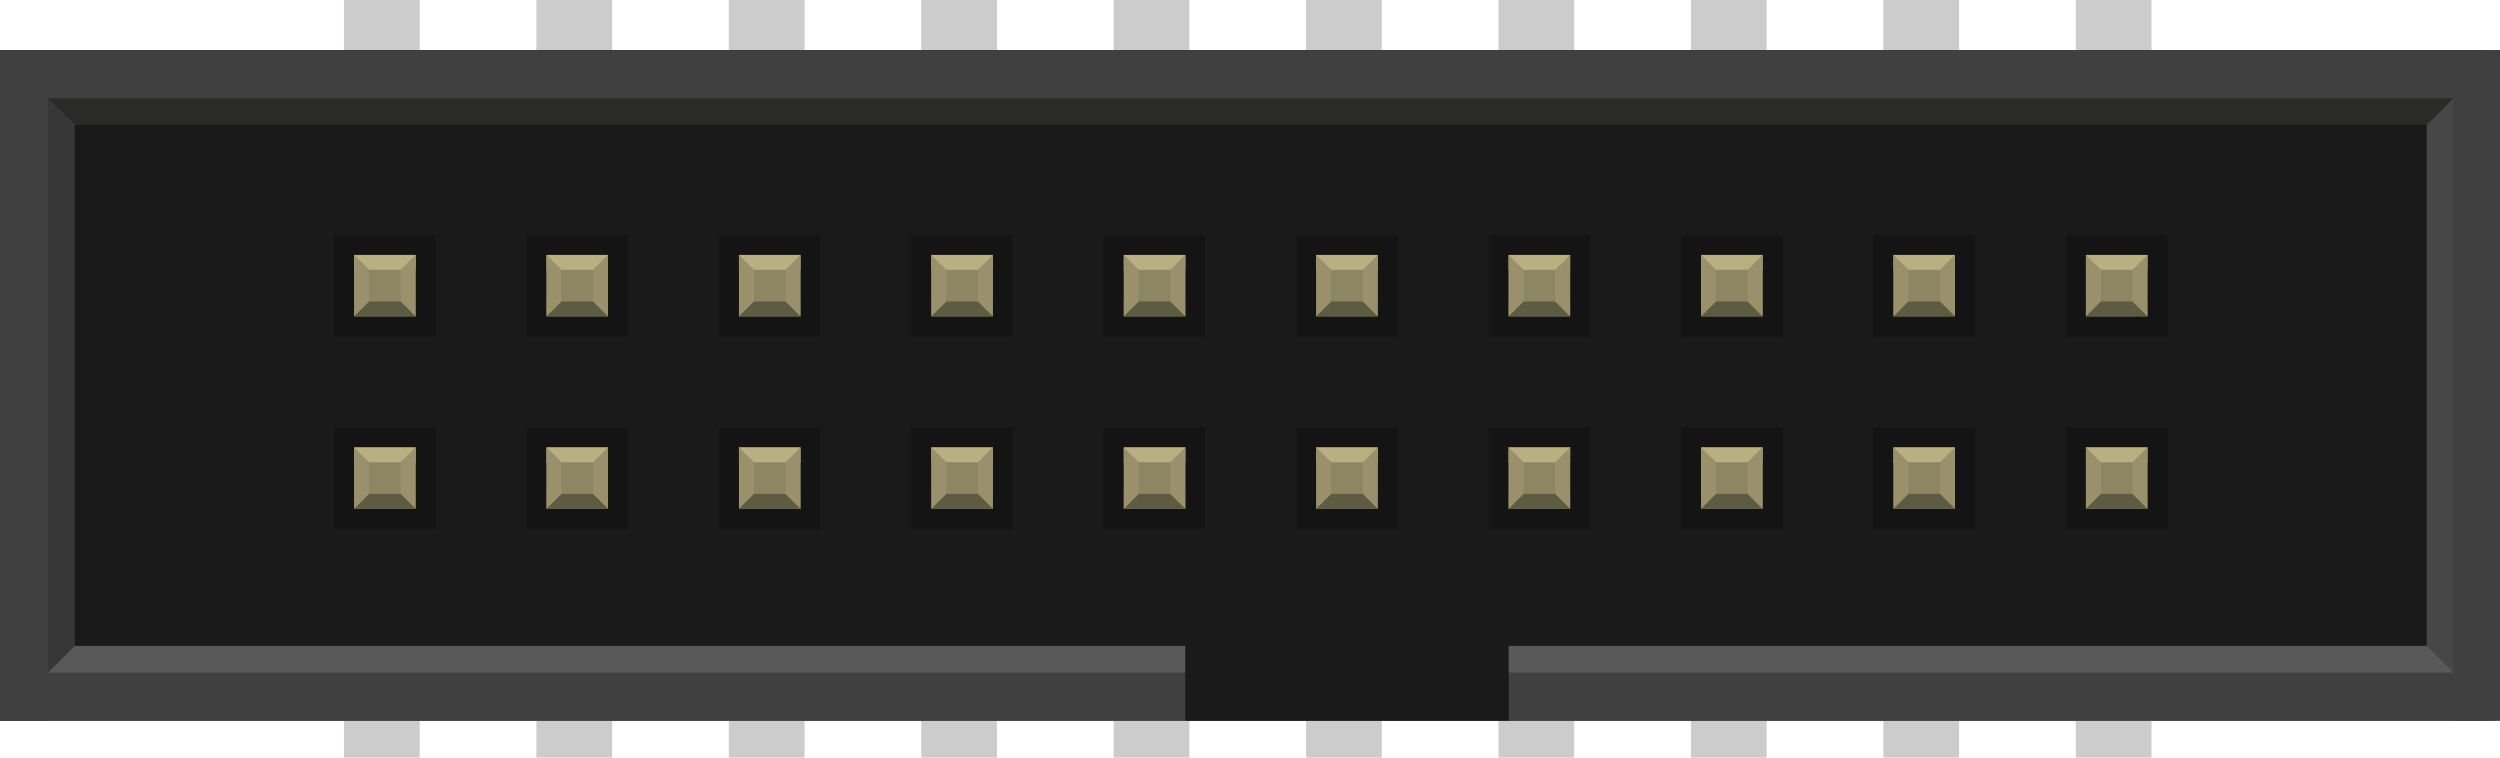 <?xml version="1.0" encoding="UTF-8" standalone="no"?>
<!-- Generator: Adobe Illustrator 20.0.0, SVG Export Plug-In . SVG Version: 6.00 Build 0)  -->

<svg
   xmlns:dc="http://purl.org/dc/elements/1.1/"
   xmlns:cc="http://creativecommons.org/ns#"
   xmlns:rdf="http://www.w3.org/1999/02/22-rdf-syntax-ns#"
   xmlns:svg="http://www.w3.org/2000/svg"
   xmlns="http://www.w3.org/2000/svg"
   xmlns:sodipodi="http://sodipodi.sourceforge.net/DTD/sodipodi-0.dtd"
   xmlns:inkscape="http://www.inkscape.org/namespaces/inkscape"
   version="1.2"
   id="Layer_1"
   x="0px"
   y="0px"
   width="33mm"
   height="10mm"
   viewBox="0 0 116.929 35.433"
   xml:space="preserve"
   inkscape:version="0.91 r13725"
   sodipodi:docname="2x10_smt_female.svg"><defs
     id="defs163" /><sodipodi:namedview
     pagecolor="#ffffff"
     bordercolor="#666666"
     borderopacity="1"
     objecttolerance="10"
     gridtolerance="10"
     guidetolerance="10"
     inkscape:pageopacity="0"
     inkscape:pageshadow="2"
     inkscape:window-width="1694"
     inkscape:window-height="964"
     id="namedview161"
     showgrid="false"
     inkscape:zoom="5.6568543"
     inkscape:cx="98.053688"
     inkscape:cy="17.632388"
     inkscape:window-x="433"
     inkscape:window-y="189"
     inkscape:window-maximized="0"
     inkscape:current-layer="Layer_1"
     fit-margin-top="0"
     fit-margin-left="0"
     fit-margin-right="0"
     fit-margin-bottom="0"
     inkscape:document-units="mm"
     units="mm" /><rect
     style="fill:#cccccc;stroke:#cccccc;stroke-width:0;stroke-miterlimit:4;stroke-dasharray:none;stroke-dashoffset:11.719;stroke-opacity:1"
     id="rect12881"
     width="3.543"
     height="35.433"
     x="97.087"
     y="-7.1776813e-006" /><rect
     y="-7.1776813e-006"
     x="88.087"
     height="35.433"
     width="3.543"
     id="rect12879"
     style="fill:#cccccc;stroke:#cccccc;stroke-width:0;stroke-miterlimit:4;stroke-dasharray:none;stroke-dashoffset:11.719;stroke-opacity:1" /><rect
     y="-7.1776813e-006"
     x="79.087"
     height="35.433"
     width="3.543"
     id="rect12877"
     style="fill:#cccccc;stroke:#cccccc;stroke-width:0;stroke-miterlimit:4;stroke-dasharray:none;stroke-dashoffset:11.719;stroke-opacity:1" /><rect
     style="fill:#cccccc;stroke:#cccccc;stroke-width:0;stroke-miterlimit:4;stroke-dasharray:none;stroke-dashoffset:11.719;stroke-opacity:1"
     id="rect12875"
     width="3.543"
     height="35.433"
     x="70.087"
     y="-7.1776813e-006" /><rect
     style="fill:#cccccc;stroke:#cccccc;stroke-width:0;stroke-miterlimit:4;stroke-dasharray:none;stroke-dashoffset:11.719;stroke-opacity:1"
     id="rect12873"
     width="3.543"
     height="35.433"
     x="61.087"
     y="-7.1776813e-006" /><rect
     y="-7.1776813e-006"
     x="52.087"
     height="35.433"
     width="3.543"
     id="rect12871"
     style="fill:#cccccc;stroke:#cccccc;stroke-width:0;stroke-miterlimit:4;stroke-dasharray:none;stroke-dashoffset:11.719;stroke-opacity:1" /><rect
     y="-7.1776813e-006"
     x="25.087"
     height="35.433"
     width="3.543"
     id="rect12865"
     style="fill:#cccccc;stroke:#cccccc;stroke-width:0;stroke-miterlimit:4;stroke-dasharray:none;stroke-dashoffset:11.719;stroke-opacity:1" /><rect
     y="-7.1776813e-006"
     x="34.087"
     height="35.433"
     width="3.543"
     id="rect12867"
     style="fill:#cccccc;stroke:#cccccc;stroke-width:0;stroke-miterlimit:4;stroke-dasharray:none;stroke-dashoffset:11.719;stroke-opacity:1" /><rect
     style="fill:#cccccc;stroke:#cccccc;stroke-width:0;stroke-miterlimit:4;stroke-dasharray:none;stroke-dashoffset:11.719;stroke-opacity:1"
     id="rect12869"
     width="3.543"
     height="35.433"
     x="43.087"
     y="-7.1776813e-006" /><rect
     style="fill:#cccccc;stroke:#cccccc;stroke-width:0;stroke-miterlimit:4;stroke-dasharray:none;stroke-dashoffset:11.719;stroke-opacity:1"
     id="rect12863"
     width="3.543"
     height="35.433"
     x="16.087"
     y="-7.1776813e-006" /><rect
     width="116.25"
     x="1.3476563e-007"
     y="2.349"
     gorn="0.0.0"
     height="31.358"
     id="bgnd"
     style="fill:#1a1a1a;stroke:none;stroke-width:0" /><rect
     width="116.929"
     x="1.3476563e-007"
     y="2.349"
     gorn="0.0.1"
     height="3.497"
     id="top inset"
     style="fill:#2a2a29;stroke:none;stroke-width:0" /><rect
     width="116.929"
     x="1.3476563e-007"
     y="30.209"
     gorn="0.0.2"
     height="3.497"
     id="bottom inset"
     style="fill:#595959;stroke:none;stroke-width:0" /><path
     d="m 2e-6,2.349 0,31.358 3.497,-3.497 0,-24.363 z"
     gorn="0.0.3"
     id="left inset"
     inkscape:connector-curvature="0"
     style="fill:#373737;stroke:none;stroke-width:0" /><path
     d="m 117,2.349 0,31.358 -3.497,-3.497 0,-24.363 z"
     gorn="0.0.4"
     id="right inset"
     inkscape:connector-curvature="0"
     style="fill:#474747;stroke:none;stroke-width:0" /><rect
     width="116.929"
     x="1.3476563e-007"
     y="2.349"
     gorn="0.0.5"
     height="2.247"
     id="top border"
     style="fill:#404040;stroke:none;stroke-width:0" /><rect
     width="116.75"
     x="1.3476563e-007"
     y="31.459"
     gorn="0.0.6"
     height="2.247"
     id="bottom border"
     style="fill:#404040;stroke:none;stroke-width:0" /><rect
     width="2.247"
     x="1.3476563e-007"
     y="2.349"
     gorn="0.0.7"
     height="31.358"
     id="left border"
     style="fill:#404040;stroke:none;stroke-width:0" /><rect
     width="2.247"
     x="114.753"
     y="2.349"
     gorn="0.0.8"
     height="31.358"
     id="right border"
     style="fill:#404040;stroke:none;stroke-width:0" /><g
     id="g12679"
     transform="translate(0,-0.884)"><rect
       style="fill:#141414;stroke:none;stroke-width:0"
       id="upper connector bgnd"
       height="4.749"
       gorn="0.0.9"
       y="11.87"
       x="15.626"
       width="4.749" /><rect
       style="fill:#8c8663;stroke:none;stroke-width:0"
       id="connector9pin"
       height="2.874"
       gorn="0.0.10"
       y="12.808"
       x="16.563"
       width="2.874" /><rect
       style="fill:#b8af82;stroke:none;stroke-width:0"
       id="upper connector top inset"
       height="0.697"
       gorn="0.0.11"
       y="12.808"
       x="16.563"
       width="2.874" /><rect
       style="fill:#5e5b43;stroke:none;stroke-width:0"
       id="upper connector bottom inset"
       height="0.697"
       gorn="0.0.12"
       y="14.984"
       x="16.563"
       width="2.874" /><path
       style="fill:#9a916c;stroke:none;stroke-width:0"
       inkscape:connector-curvature="0"
       id="upper connector left inset"
       gorn="0.0.13"
       d="m 16.563,12.808 0,2.874 0.698,-0.698 0,-1.479 z" /><path
       style="fill:#9a916c;stroke:none;stroke-width:0"
       inkscape:connector-curvature="0"
       id="upper connector right inset"
       gorn="0.0.14"
       d="m 19.437,12.808 0,2.874 -0.698,-0.698 0,-1.479 z" /><rect
       style="fill:#141414;stroke:none;stroke-width:0"
       id="rect22"
       height="4.749"
       gorn="0.0.15"
       y="11.87"
       x="24.626"
       width="4.749" /><rect
       style="fill:#8c8663;stroke:none;stroke-width:0"
       id="connector8pin"
       height="2.874"
       gorn="0.0.16"
       y="12.808"
       x="25.563"
       width="2.874" /><rect
       style="fill:#b8af82;stroke:none;stroke-width:0"
       id="rect25-4"
       height="0.697"
       gorn="0.0.17"
       y="12.808"
       x="25.563"
       width="2.874" /><rect
       style="fill:#5e5b43;stroke:none;stroke-width:0"
       id="rect27-4"
       height="0.697"
       gorn="0.0.18"
       y="14.984"
       x="25.563"
       width="2.874" /><path
       style="fill:#9a916c;stroke:none;stroke-width:0"
       inkscape:connector-curvature="0"
       id="path29"
       gorn="0.0.19"
       d="m 25.563,12.808 0,2.874 0.698,-0.698 0,-1.479 z" /><path
       style="fill:#9a916c;stroke:none;stroke-width:0"
       inkscape:connector-curvature="0"
       id="path31"
       gorn="0.0.20"
       d="m 28.437,12.808 0,2.874 -0.698,-0.698 0,-1.479 z" /><rect
       style="fill:#141414;stroke:none;stroke-width:0"
       id="rect33"
       height="4.749"
       gorn="0.0.21"
       y="11.87"
       x="33.626"
       width="4.749" /><rect
       style="fill:#8c8663;stroke:none;stroke-width:0"
       id="connector7pin"
       height="2.874"
       gorn="0.0.22"
       y="12.808"
       x="34.563"
       width="2.874" /><rect
       style="fill:#b8af82;stroke:none;stroke-width:0"
       id="rect36"
       height="0.697"
       gorn="0.0.23"
       y="12.808"
       x="34.563"
       width="2.874" /><rect
       style="fill:#5e5b43;stroke:none;stroke-width:0"
       id="rect38"
       height="0.697"
       gorn="0.0.24"
       y="14.984"
       x="34.563"
       width="2.874" /><path
       style="fill:#9a916c;stroke:none;stroke-width:0"
       inkscape:connector-curvature="0"
       id="path40"
       gorn="0.0.25"
       d="m 34.563,12.808 0,2.874 0.698,-0.698 0,-1.479 z" /><path
       style="fill:#9a916c;stroke:none;stroke-width:0"
       inkscape:connector-curvature="0"
       id="path42"
       gorn="0.0.26"
       d="m 37.437,12.808 0,2.874 -0.698,-0.698 0,-1.479 z" /><rect
       style="fill:#141414;stroke:none;stroke-width:0"
       id="rect44"
       height="4.749"
       gorn="0.0.27"
       y="11.87"
       x="42.626"
       width="4.749" /><rect
       style="fill:#8c8663;stroke:none;stroke-width:0"
       id="connector6pin"
       height="2.874"
       gorn="0.0.28"
       y="12.808"
       x="43.563"
       width="2.874" /><rect
       style="fill:#b8af82;stroke:none;stroke-width:0"
       id="rect47"
       height="0.697"
       gorn="0.0.29"
       y="12.808"
       x="43.563"
       width="2.874" /><rect
       style="fill:#5e5b43;stroke:none;stroke-width:0"
       id="rect49-5"
       height="0.697"
       gorn="0.0.30"
       y="14.984"
       x="43.563"
       width="2.874" /><path
       style="fill:#9a916c;stroke:none;stroke-width:0"
       inkscape:connector-curvature="0"
       id="path51"
       gorn="0.0.31"
       d="m 43.563,12.808 0,2.874 0.698,-0.698 0,-1.479 z" /><path
       style="fill:#9a916c;stroke:none;stroke-width:0"
       inkscape:connector-curvature="0"
       id="path53"
       gorn="0.0.32"
       d="m 46.437,12.808 0,2.874 -0.698,-0.698 0,-1.479 z" /><rect
       style="fill:#141414;stroke:none;stroke-width:0"
       id="rect55"
       height="4.749"
       gorn="0.0.33"
       y="11.87"
       x="51.626"
       width="4.749" /><rect
       style="fill:#8c8663;stroke:none;stroke-width:0"
       id="connector5pin"
       height="2.874"
       gorn="0.0.34"
       y="12.808"
       x="52.563"
       width="2.874" /><rect
       style="fill:#b8af82;stroke:none;stroke-width:0"
       id="rect58"
       height="0.697"
       gorn="0.0.35"
       y="12.808"
       x="52.563"
       width="2.874" /><rect
       style="fill:#5e5b43;stroke:none;stroke-width:0"
       id="rect60"
       height="0.697"
       gorn="0.0.36"
       y="14.984"
       x="52.563"
       width="2.874" /><path
       style="fill:#9a916c;stroke:none;stroke-width:0"
       inkscape:connector-curvature="0"
       id="path62"
       gorn="0.0.37"
       d="m 52.563,12.808 0,2.874 0.698,-0.698 0,-1.479 z" /><path
       style="fill:#9a916c;stroke:none;stroke-width:0"
       inkscape:connector-curvature="0"
       id="path64"
       gorn="0.0.38"
       d="m 55.437,12.808 0,2.874 -0.698,-0.698 0,-1.479 z" /><rect
       style="fill:#141414;stroke:none;stroke-width:0"
       id="lower connector bgnd"
       height="4.749"
       gorn="0.0.39"
       y="20.87"
       x="15.626"
       width="4.749" /><rect
       style="fill:#8c8663;stroke:none;stroke-width:0"
       id="connector0pin"
       height="2.874"
       gorn="0.0.40"
       y="21.808"
       x="16.563"
       width="2.874" /><rect
       style="fill:#b8af82;stroke:none;stroke-width:0"
       id="lower connector top inset"
       height="0.697"
       gorn="0.0.41"
       y="21.808"
       x="16.563"
       width="2.874" /><rect
       style="fill:#5e5b43;stroke:none;stroke-width:0"
       id="lower connector bottom inset"
       height="0.697"
       gorn="0.0.42"
       y="23.984"
       x="16.563"
       width="2.874" /><path
       style="fill:#9a916c;stroke:none;stroke-width:0"
       inkscape:connector-curvature="0"
       id="lower connector left inset"
       gorn="0.0.43"
       d="m 16.563,21.808 0,2.874 0.698,-0.698 0,-1.479 z" /><path
       style="fill:#9a916c;stroke:none;stroke-width:0"
       inkscape:connector-curvature="0"
       id="lower connector right inset"
       gorn="0.0.44"
       d="m 19.437,21.808 0,2.874 -0.698,-0.698 0,-1.479 z" /><rect
       style="fill:#141414;stroke:none;stroke-width:0"
       id="rect72"
       height="4.749"
       gorn="0.0.45"
       y="20.87"
       x="24.626"
       width="4.749" /><rect
       style="fill:#8c8663;stroke:none;stroke-width:0"
       id="connector1pin"
       height="2.874"
       gorn="0.0.46"
       y="21.808"
       x="25.563"
       width="2.874" /><rect
       style="fill:#b8af82;stroke:none;stroke-width:0"
       id="rect75"
       height="0.697"
       gorn="0.0.47"
       y="21.808"
       x="25.563"
       width="2.874" /><rect
       style="fill:#5e5b43;stroke:none;stroke-width:0"
       id="rect77"
       height="0.697"
       gorn="0.0.48"
       y="23.984"
       x="25.563"
       width="2.874" /><path
       style="fill:#9a916c;stroke:none;stroke-width:0"
       inkscape:connector-curvature="0"
       id="path79"
       gorn="0.0.49"
       d="m 25.563,21.808 0,2.874 0.698,-0.698 0,-1.479 z" /><path
       style="fill:#9a916c;stroke:none;stroke-width:0"
       inkscape:connector-curvature="0"
       id="path81"
       gorn="0.0.50"
       d="m 28.437,21.808 0,2.874 -0.698,-0.698 0,-1.479 z" /><rect
       style="fill:#141414;stroke:none;stroke-width:0"
       id="rect83-0"
       height="4.749"
       gorn="0.0.51"
       y="20.87"
       x="33.626"
       width="4.749" /><rect
       style="fill:#8c8663;stroke:none;stroke-width:0"
       id="connector2pin"
       height="2.874"
       gorn="0.0.52"
       y="21.808"
       x="34.563"
       width="2.874" /><rect
       style="fill:#b8af82;stroke:none;stroke-width:0"
       id="rect86"
       height="0.697"
       gorn="0.0.53"
       y="21.808"
       x="34.563"
       width="2.874" /><rect
       style="fill:#5e5b43;stroke:none;stroke-width:0"
       id="rect88"
       height="0.697"
       gorn="0.0.54"
       y="23.984"
       x="34.563"
       width="2.874" /><path
       style="fill:#9a916c;stroke:none;stroke-width:0"
       inkscape:connector-curvature="0"
       id="path90"
       gorn="0.0.55"
       d="m 34.563,21.808 0,2.874 0.698,-0.698 0,-1.479 z" /><path
       style="fill:#9a916c;stroke:none;stroke-width:0"
       inkscape:connector-curvature="0"
       id="path92"
       gorn="0.0.56"
       d="m 37.437,21.808 0,2.874 -0.698,-0.698 0,-1.479 z" /><rect
       style="fill:#141414;stroke:none;stroke-width:0"
       id="rect94"
       height="4.749"
       gorn="0.0.57"
       y="20.87"
       x="42.626"
       width="4.749" /><rect
       style="fill:#8c8663;stroke:none;stroke-width:0"
       id="connector3pin"
       height="2.874"
       gorn="0.0.58"
       y="21.808"
       x="43.563"
       width="2.874" /><rect
       style="fill:#b8af82;stroke:none;stroke-width:0"
       id="rect97"
       height="0.697"
       gorn="0.0.59"
       y="21.808"
       x="43.563"
       width="2.874" /><rect
       style="fill:#5e5b43;stroke:none;stroke-width:0"
       id="rect99"
       height="0.697"
       gorn="0.0.60"
       y="23.984"
       x="43.563"
       width="2.874" /><path
       style="fill:#9a916c;stroke:none;stroke-width:0"
       inkscape:connector-curvature="0"
       id="path101"
       gorn="0.0.61"
       d="m 43.563,21.808 0,2.874 0.698,-0.698 0,-1.479 z" /><path
       style="fill:#9a916c;stroke:none;stroke-width:0"
       inkscape:connector-curvature="0"
       id="path103"
       gorn="0.0.62"
       d="m 46.437,21.808 0,2.874 -0.698,-0.698 0,-1.479 z" /><rect
       style="fill:#141414;stroke:none;stroke-width:0"
       id="rect105-8"
       height="4.749"
       gorn="0.0.63"
       y="20.87"
       x="51.626"
       width="4.749" /><rect
       style="fill:#8c8663;stroke:none;stroke-width:0"
       id="connector4pin"
       height="2.874"
       gorn="0.0.64"
       y="21.808"
       x="52.563"
       width="2.874" /><rect
       style="fill:#b8af82;stroke:none;stroke-width:0"
       id="rect108"
       height="0.697"
       gorn="0.0.65"
       y="21.808"
       x="52.563"
       width="2.874" /><rect
       style="fill:#5e5b43;stroke:none;stroke-width:0"
       id="rect110"
       height="0.697"
       gorn="0.0.66"
       y="23.984"
       x="52.563"
       width="2.874" /><path
       style="fill:#9a916c;stroke:none;stroke-width:0"
       inkscape:connector-curvature="0"
       id="path112"
       gorn="0.0.67"
       d="m 52.563,21.808 0,2.874 0.698,-0.698 0,-1.479 z" /><path
       style="fill:#9a916c;stroke:none;stroke-width:0"
       inkscape:connector-curvature="0"
       id="path114"
       gorn="0.0.68"
       d="m 55.437,21.808 0,2.874 -0.698,-0.698 0,-1.479 z" /></g><rect
     width="15.129"
     x="55.435"
     y="27.594"
     gorn="0.0.69"
     height="6.113"
     id="slot"
     style="fill:#1a1a1a;stroke:none;stroke-width:0" /><g
     id="g12741"
     transform="translate(45,-0.884)"><rect
       width="4.749"
       x="15.626"
       y="11.87"
       gorn="0.0.9"
       height="4.749"
       id="rect12743"
       style="fill:#141414;stroke:none;stroke-width:0" /><rect
       width="2.874"
       x="16.563"
       y="12.808"
       gorn="0.0.10"
       height="2.874"
       id="rect12745"
       style="fill:#8c8663;stroke:none;stroke-width:0" /><rect
       width="2.874"
       x="16.563"
       y="12.808"
       gorn="0.0.11"
       height="0.697"
       id="rect12747"
       style="fill:#b8af82;stroke:none;stroke-width:0" /><rect
       width="2.874"
       x="16.563"
       y="14.984"
       gorn="0.0.12"
       height="0.697"
       id="rect12749"
       style="fill:#5e5b43;stroke:none;stroke-width:0" /><path
       d="m 16.563,12.808 0,2.874 0.698,-0.698 0,-1.479 z"
       gorn="0.0.13"
       id="path12751"
       inkscape:connector-curvature="0"
       style="fill:#9a916c;stroke:none;stroke-width:0" /><path
       d="m 19.437,12.808 0,2.874 -0.698,-0.698 0,-1.479 z"
       gorn="0.0.14"
       id="path12753"
       inkscape:connector-curvature="0"
       style="fill:#9a916c;stroke:none;stroke-width:0" /><rect
       width="4.749"
       x="24.626"
       y="11.87"
       gorn="0.0.15"
       height="4.749"
       id="rect12755"
       style="fill:#141414;stroke:none;stroke-width:0" /><rect
       width="2.874"
       x="25.563"
       y="12.808"
       gorn="0.0.16"
       height="2.874"
       id="rect12757"
       style="fill:#8c8663;stroke:none;stroke-width:0" /><rect
       width="2.874"
       x="25.563"
       y="12.808"
       gorn="0.0.17"
       height="0.697"
       id="rect12759"
       style="fill:#b8af82;stroke:none;stroke-width:0" /><rect
       width="2.874"
       x="25.563"
       y="14.984"
       gorn="0.0.18"
       height="0.697"
       id="rect12761"
       style="fill:#5e5b43;stroke:none;stroke-width:0" /><path
       d="m 25.563,12.808 0,2.874 0.698,-0.698 0,-1.479 z"
       gorn="0.0.19"
       id="path12763"
       inkscape:connector-curvature="0"
       style="fill:#9a916c;stroke:none;stroke-width:0" /><path
       d="m 28.437,12.808 0,2.874 -0.698,-0.698 0,-1.479 z"
       gorn="0.0.20"
       id="path12765"
       inkscape:connector-curvature="0"
       style="fill:#9a916c;stroke:none;stroke-width:0" /><rect
       width="4.749"
       x="33.626"
       y="11.87"
       gorn="0.0.21"
       height="4.749"
       id="rect12767"
       style="fill:#141414;stroke:none;stroke-width:0" /><rect
       width="2.874"
       x="34.563"
       y="12.808"
       gorn="0.0.22"
       height="2.874"
       id="rect12769"
       style="fill:#8c8663;stroke:none;stroke-width:0" /><rect
       width="2.874"
       x="34.563"
       y="12.808"
       gorn="0.0.23"
       height="0.697"
       id="rect12771"
       style="fill:#b8af82;stroke:none;stroke-width:0" /><rect
       width="2.874"
       x="34.563"
       y="14.984"
       gorn="0.0.24"
       height="0.697"
       id="rect12773"
       style="fill:#5e5b43;stroke:none;stroke-width:0" /><path
       d="m 34.563,12.808 0,2.874 0.698,-0.698 0,-1.479 z"
       gorn="0.0.25"
       id="path12775"
       inkscape:connector-curvature="0"
       style="fill:#9a916c;stroke:none;stroke-width:0" /><path
       d="m 37.437,12.808 0,2.874 -0.698,-0.698 0,-1.479 z"
       gorn="0.0.26"
       id="path12777"
       inkscape:connector-curvature="0"
       style="fill:#9a916c;stroke:none;stroke-width:0" /><rect
       width="4.749"
       x="42.626"
       y="11.87"
       gorn="0.0.27"
       height="4.749"
       id="rect12779"
       style="fill:#141414;stroke:none;stroke-width:0" /><rect
       width="2.874"
       x="43.563"
       y="12.808"
       gorn="0.0.28"
       height="2.874"
       id="rect12781"
       style="fill:#8c8663;stroke:none;stroke-width:0" /><rect
       width="2.874"
       x="43.563"
       y="12.808"
       gorn="0.0.29"
       height="0.697"
       id="rect12783"
       style="fill:#b8af82;stroke:none;stroke-width:0" /><rect
       width="2.874"
       x="43.563"
       y="14.984"
       gorn="0.0.30"
       height="0.697"
       id="rect12785"
       style="fill:#5e5b43;stroke:none;stroke-width:0" /><path
       d="m 43.563,12.808 0,2.874 0.698,-0.698 0,-1.479 z"
       gorn="0.0.31"
       id="path12787"
       inkscape:connector-curvature="0"
       style="fill:#9a916c;stroke:none;stroke-width:0" /><path
       d="m 46.437,12.808 0,2.874 -0.698,-0.698 0,-1.479 z"
       gorn="0.0.32"
       id="path12789"
       inkscape:connector-curvature="0"
       style="fill:#9a916c;stroke:none;stroke-width:0" /><rect
       width="4.749"
       x="51.626"
       y="11.87"
       gorn="0.0.33"
       height="4.749"
       id="rect12791"
       style="fill:#141414;stroke:none;stroke-width:0" /><rect
       width="2.874"
       x="52.563"
       y="12.808"
       gorn="0.0.34"
       height="2.874"
       id="rect12793"
       style="fill:#8c8663;stroke:none;stroke-width:0" /><rect
       width="2.874"
       x="52.563"
       y="12.808"
       gorn="0.0.35"
       height="0.697"
       id="rect12795"
       style="fill:#b8af82;stroke:none;stroke-width:0" /><rect
       width="2.874"
       x="52.563"
       y="14.984"
       gorn="0.0.36"
       height="0.697"
       id="rect12797"
       style="fill:#5e5b43;stroke:none;stroke-width:0" /><path
       d="m 52.563,12.808 0,2.874 0.698,-0.698 0,-1.479 z"
       gorn="0.0.37"
       id="path12799"
       inkscape:connector-curvature="0"
       style="fill:#9a916c;stroke:none;stroke-width:0" /><path
       d="m 55.437,12.808 0,2.874 -0.698,-0.698 0,-1.479 z"
       gorn="0.0.38"
       id="path12801"
       inkscape:connector-curvature="0"
       style="fill:#9a916c;stroke:none;stroke-width:0" /><rect
       width="4.749"
       x="15.626"
       y="20.87"
       gorn="0.0.39"
       height="4.749"
       id="rect12803"
       style="fill:#141414;stroke:none;stroke-width:0" /><rect
       width="2.874"
       x="16.563"
       y="21.808"
       gorn="0.0.40"
       height="2.874"
       id="rect12805"
       style="fill:#8c8663;stroke:none;stroke-width:0" /><rect
       width="2.874"
       x="16.563"
       y="21.808"
       gorn="0.0.41"
       height="0.697"
       id="rect12807"
       style="fill:#b8af82;stroke:none;stroke-width:0" /><rect
       width="2.874"
       x="16.563"
       y="23.984"
       gorn="0.0.42"
       height="0.697"
       id="rect12809"
       style="fill:#5e5b43;stroke:none;stroke-width:0" /><path
       d="m 16.563,21.808 0,2.874 0.698,-0.698 0,-1.479 z"
       gorn="0.0.43"
       id="path12811"
       inkscape:connector-curvature="0"
       style="fill:#9a916c;stroke:none;stroke-width:0" /><path
       d="m 19.437,21.808 0,2.874 -0.698,-0.698 0,-1.479 z"
       gorn="0.0.44"
       id="path12813"
       inkscape:connector-curvature="0"
       style="fill:#9a916c;stroke:none;stroke-width:0" /><rect
       width="4.749"
       x="24.626"
       y="20.87"
       gorn="0.0.45"
       height="4.749"
       id="rect12815"
       style="fill:#141414;stroke:none;stroke-width:0" /><rect
       width="2.874"
       x="25.563"
       y="21.808"
       gorn="0.0.46"
       height="2.874"
       id="rect12817"
       style="fill:#8c8663;stroke:none;stroke-width:0" /><rect
       width="2.874"
       x="25.563"
       y="21.808"
       gorn="0.0.47"
       height="0.697"
       id="rect12819"
       style="fill:#b8af82;stroke:none;stroke-width:0" /><rect
       width="2.874"
       x="25.563"
       y="23.984"
       gorn="0.0.48"
       height="0.697"
       id="rect12821"
       style="fill:#5e5b43;stroke:none;stroke-width:0" /><path
       d="m 25.563,21.808 0,2.874 0.698,-0.698 0,-1.479 z"
       gorn="0.0.49"
       id="path12823"
       inkscape:connector-curvature="0"
       style="fill:#9a916c;stroke:none;stroke-width:0" /><path
       d="m 28.437,21.808 0,2.874 -0.698,-0.698 0,-1.479 z"
       gorn="0.0.50"
       id="path12825"
       inkscape:connector-curvature="0"
       style="fill:#9a916c;stroke:none;stroke-width:0" /><rect
       width="4.749"
       x="33.626"
       y="20.87"
       gorn="0.0.51"
       height="4.749"
       id="rect12827"
       style="fill:#141414;stroke:none;stroke-width:0" /><rect
       width="2.874"
       x="34.563"
       y="21.808"
       gorn="0.0.52"
       height="2.874"
       id="rect12829"
       style="fill:#8c8663;stroke:none;stroke-width:0" /><rect
       width="2.874"
       x="34.563"
       y="21.808"
       gorn="0.0.53"
       height="0.697"
       id="rect12831"
       style="fill:#b8af82;stroke:none;stroke-width:0" /><rect
       width="2.874"
       x="34.563"
       y="23.984"
       gorn="0.0.54"
       height="0.697"
       id="rect12833"
       style="fill:#5e5b43;stroke:none;stroke-width:0" /><path
       d="m 34.563,21.808 0,2.874 0.698,-0.698 0,-1.479 z"
       gorn="0.0.55"
       id="path12835"
       inkscape:connector-curvature="0"
       style="fill:#9a916c;stroke:none;stroke-width:0" /><path
       d="m 37.437,21.808 0,2.874 -0.698,-0.698 0,-1.479 z"
       gorn="0.0.56"
       id="path12837"
       inkscape:connector-curvature="0"
       style="fill:#9a916c;stroke:none;stroke-width:0" /><rect
       width="4.749"
       x="42.626"
       y="20.87"
       gorn="0.0.57"
       height="4.749"
       id="rect12839"
       style="fill:#141414;stroke:none;stroke-width:0" /><rect
       width="2.874"
       x="43.563"
       y="21.808"
       gorn="0.0.58"
       height="2.874"
       id="rect12841"
       style="fill:#8c8663;stroke:none;stroke-width:0" /><rect
       width="2.874"
       x="43.563"
       y="21.808"
       gorn="0.0.59"
       height="0.697"
       id="rect12843"
       style="fill:#b8af82;stroke:none;stroke-width:0" /><rect
       width="2.874"
       x="43.563"
       y="23.984"
       gorn="0.0.60"
       height="0.697"
       id="rect12845"
       style="fill:#5e5b43;stroke:none;stroke-width:0" /><path
       d="m 43.563,21.808 0,2.874 0.698,-0.698 0,-1.479 z"
       gorn="0.0.61"
       id="path12847"
       inkscape:connector-curvature="0"
       style="fill:#9a916c;stroke:none;stroke-width:0" /><path
       d="m 46.437,21.808 0,2.874 -0.698,-0.698 0,-1.479 z"
       gorn="0.0.62"
       id="path12849"
       inkscape:connector-curvature="0"
       style="fill:#9a916c;stroke:none;stroke-width:0" /><rect
       width="4.749"
       x="51.626"
       y="20.87"
       gorn="0.0.63"
       height="4.749"
       id="rect12851"
       style="fill:#141414;stroke:none;stroke-width:0" /><rect
       width="2.874"
       x="52.563"
       y="21.808"
       gorn="0.0.64"
       height="2.874"
       id="rect12853"
       style="fill:#8c8663;stroke:none;stroke-width:0" /><rect
       width="2.874"
       x="52.563"
       y="21.808"
       gorn="0.0.65"
       height="0.697"
       id="rect12855"
       style="fill:#b8af82;stroke:none;stroke-width:0" /><rect
       width="2.874"
       x="52.563"
       y="23.984"
       gorn="0.0.66"
       height="0.697"
       id="rect12857"
       style="fill:#5e5b43;stroke:none;stroke-width:0" /><path
       d="m 52.563,21.808 0,2.874 0.698,-0.698 0,-1.479 z"
       gorn="0.0.67"
       id="path12859"
       inkscape:connector-curvature="0"
       style="fill:#9a916c;stroke:none;stroke-width:0" /><path
       d="m 55.437,21.808 0,2.874 -0.698,-0.698 0,-1.479 z"
       gorn="0.0.68"
       id="path12861"
       inkscape:connector-curvature="0"
       style="fill:#9a916c;stroke:none;stroke-width:0" /></g></svg>